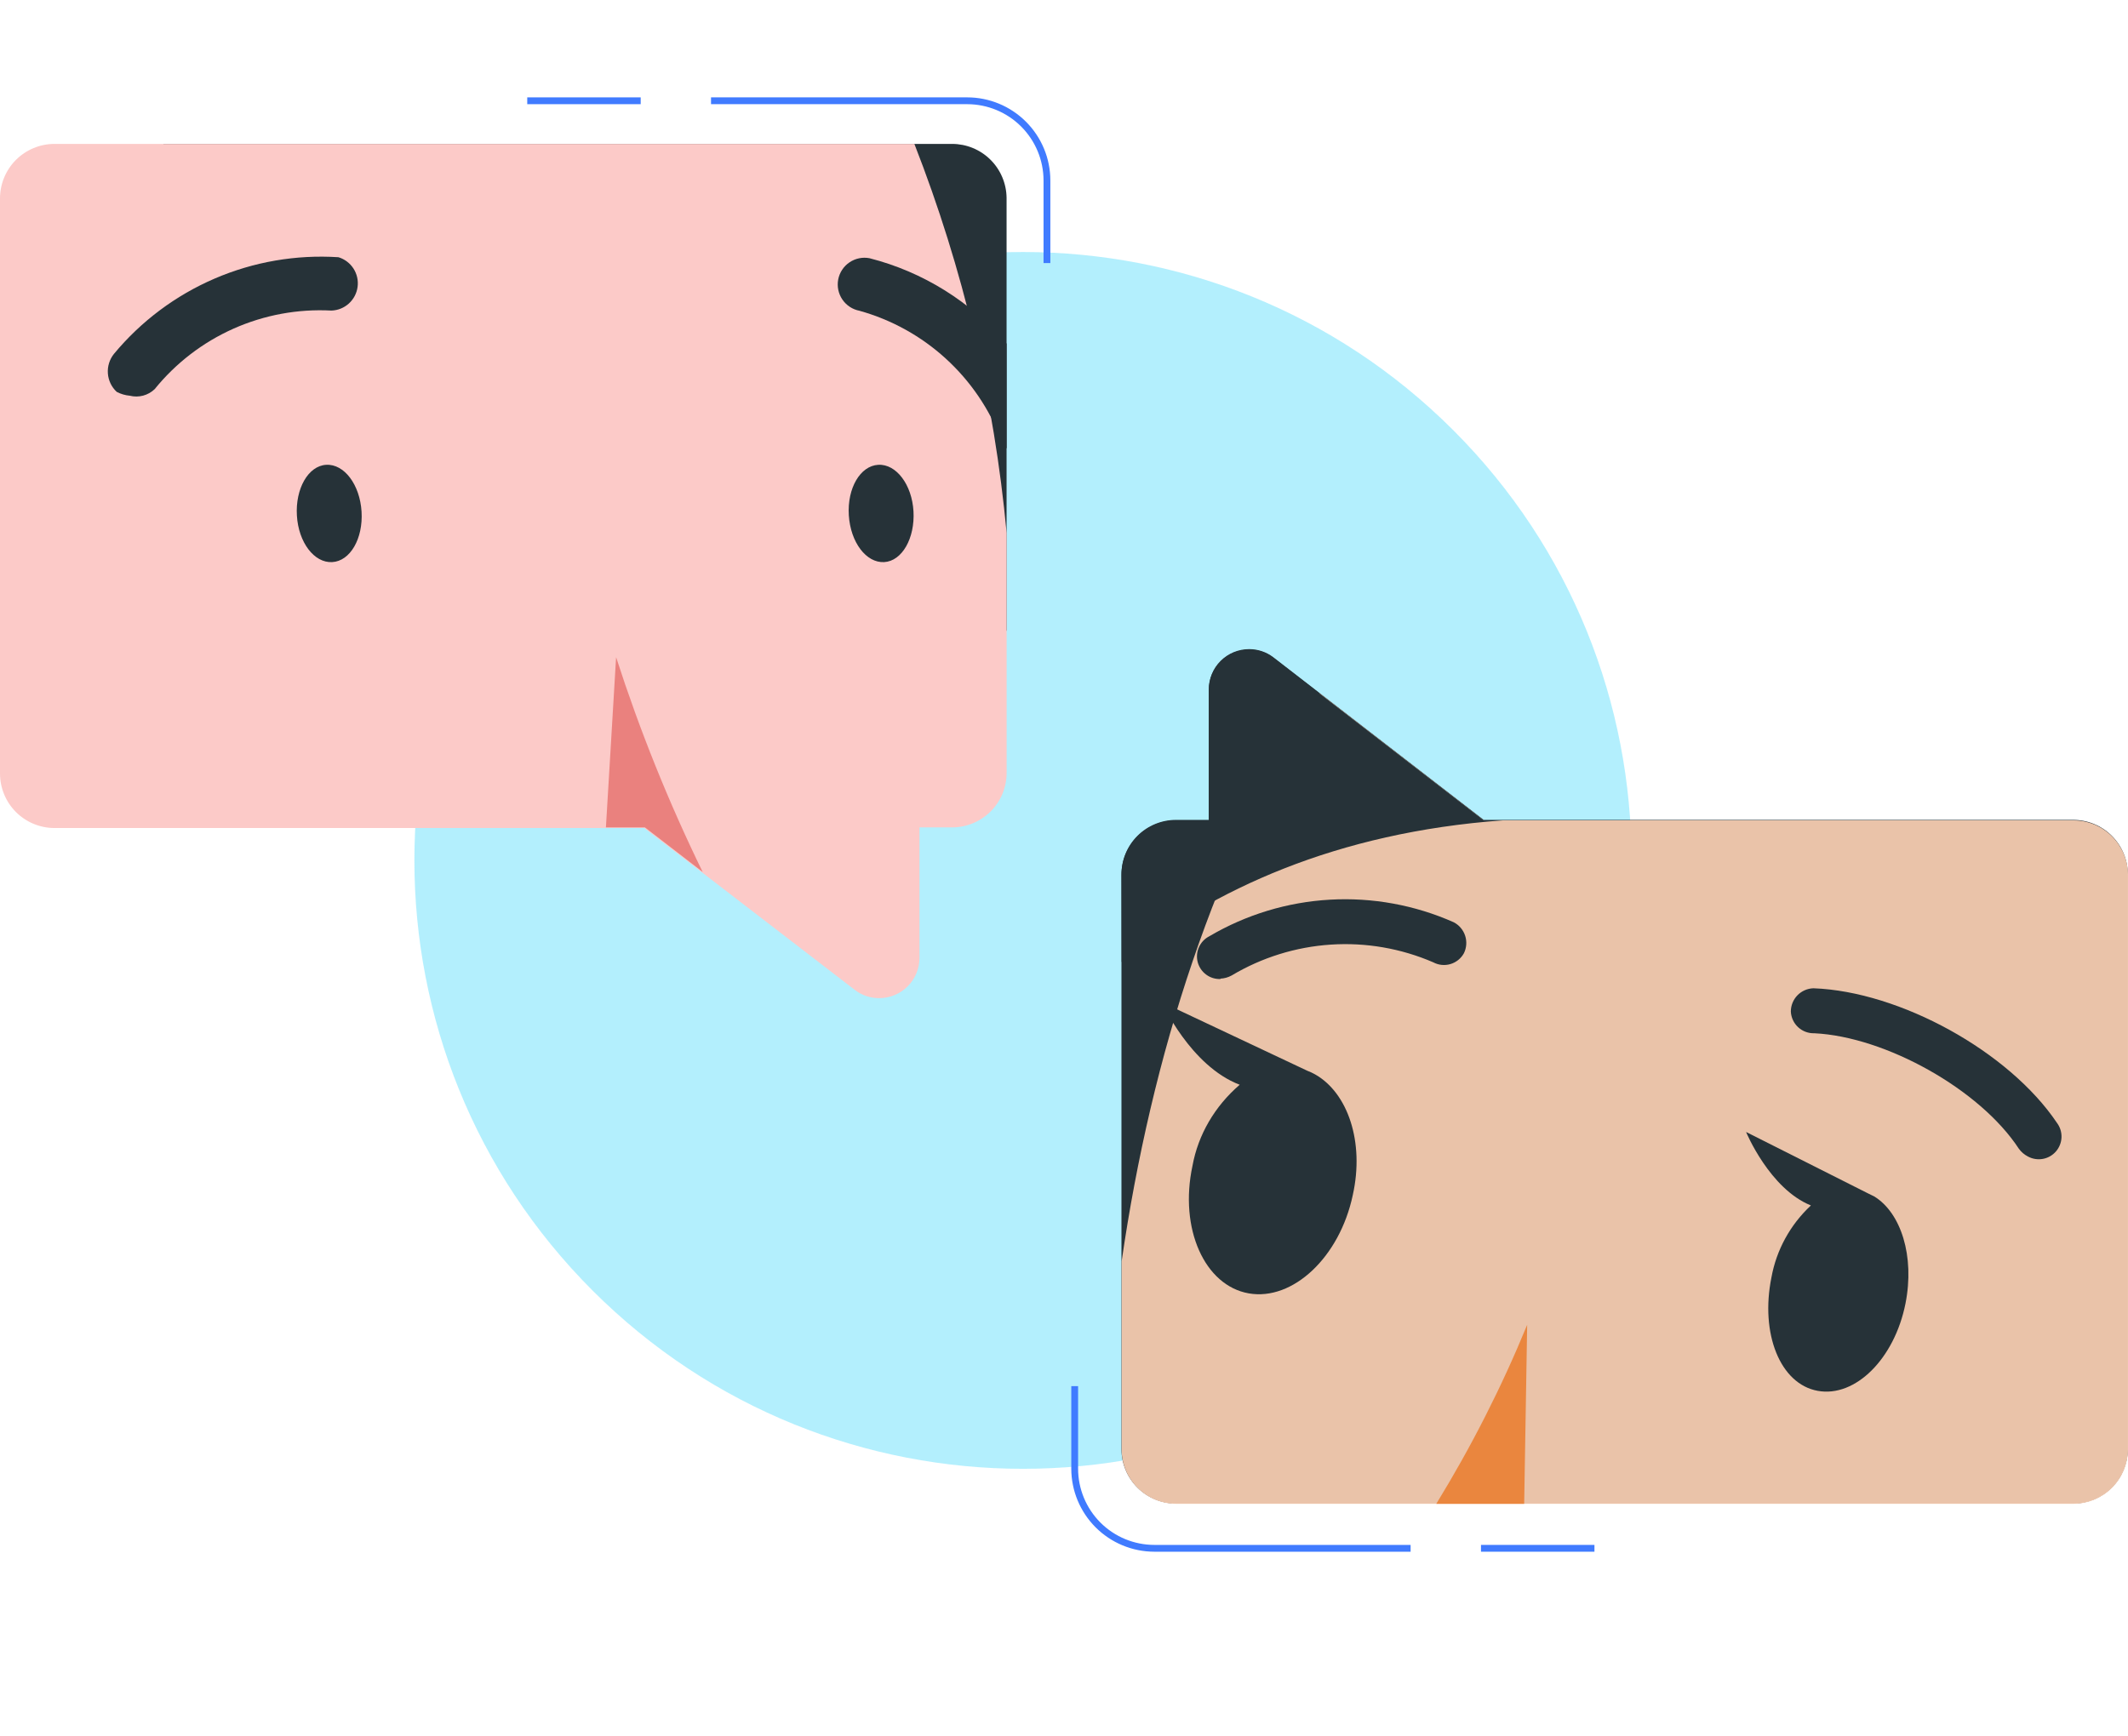 <svg width="125" height="102" viewBox="0 0 125 102" fill="none" xmlns="http://www.w3.org/2000/svg">
<path d="M85.366 75.831C99.326 61.871 99.326 39.237 85.366 25.277C71.406 11.317 48.772 11.317 34.812 25.277C20.852 39.237 20.852 61.871 34.812 75.831C48.772 89.791 71.406 89.791 85.366 75.831Z" fill="#68E1FD" fill-opacity="0.5"/>
<path d="M124.989 85.181V51.377C124.989 50.527 124.652 49.712 124.051 49.111C123.45 48.51 122.635 48.173 121.786 48.173H87.153L74.792 38.615C74.385 38.306 73.888 38.139 73.377 38.14C73.066 38.139 72.758 38.2 72.47 38.318C72.183 38.437 71.921 38.611 71.701 38.831C71.481 39.05 71.306 39.312 71.187 39.599C71.068 39.886 71.006 40.194 71.006 40.505V48.173H69.079C68.229 48.173 67.414 48.51 66.813 49.111C66.213 49.712 65.875 50.527 65.875 51.377V85.171C65.883 86.015 66.225 86.822 66.825 87.415C67.424 88.009 68.235 88.343 69.079 88.343H121.818C122.655 88.334 123.455 87.999 124.048 87.408C124.64 86.817 124.978 86.018 124.989 85.181Z" fill="#263238"/>
<path opacity="0.9" d="M121.801 48.2H87.152L77.504 40.724C71.374 50.309 67.636 62.056 65.885 74.112V85.187C65.893 86.031 66.234 86.838 66.834 87.431C67.434 88.025 68.244 88.359 69.088 88.359H121.827C122.667 88.35 123.47 88.013 124.063 87.418C124.656 86.824 124.992 86.021 124.999 85.181V51.377C124.992 50.532 124.652 49.725 124.053 49.13C123.454 48.535 122.645 48.201 121.801 48.2Z" fill="#FFD3B6"/>
<path d="M89.531 88.359L89.707 77.84C88.213 81.484 86.427 85.002 84.367 88.359H89.531Z" fill="#EA863E"/>
<path d="M65.886 56.524C71.263 52.252 78.498 48.915 88.275 48.2H87.153L74.792 38.642C74.385 38.333 73.888 38.166 73.377 38.166C73.066 38.166 72.758 38.227 72.47 38.345C72.183 38.464 71.921 38.638 71.701 38.858C71.481 39.077 71.306 39.338 71.187 39.626C71.068 39.913 71.006 40.221 71.006 40.532V48.2H69.079C68.229 48.2 67.414 48.537 66.813 49.138C66.213 49.739 65.875 50.554 65.875 51.403L65.886 56.524Z" fill="#263238"/>
<path d="M70.048 68.494C69.253 72.192 70.763 75.54 73.353 75.993C75.943 76.446 78.692 73.866 79.463 70.219C80.162 67.083 79.161 64.21 77.254 63.129C77.11 63.047 76.958 62.976 76.801 62.917L68.244 58.882C68.244 58.882 69.921 62.632 72.821 63.735C71.354 64.999 70.38 66.671 70.048 68.494Z" fill="#263238"/>
<path d="M71.682 57.501C71.915 57.491 72.144 57.427 72.349 57.314C74.12 56.257 76.117 55.636 78.175 55.501C80.233 55.366 82.293 55.722 84.187 56.54C84.497 56.707 84.861 56.745 85.199 56.645C85.538 56.545 85.822 56.315 85.992 56.006C86.148 55.686 86.174 55.317 86.063 54.978C85.952 54.639 85.714 54.357 85.399 54.191C83.113 53.175 80.618 52.719 78.121 52.861C75.624 53.003 73.197 53.739 71.041 55.008C70.769 55.145 70.553 55.371 70.428 55.649C70.303 55.926 70.277 56.239 70.354 56.533C70.432 56.827 70.608 57.086 70.854 57.266C71.099 57.447 71.399 57.537 71.703 57.523L71.682 57.501Z" fill="#263238"/>
<path d="M106.374 70.827C105.159 71.96 104.346 73.443 104.055 75.059C103.39 78.351 104.56 81.317 106.773 81.72C108.986 82.123 111.285 79.831 111.929 76.591C112.481 73.807 111.664 71.255 110.089 70.295L109.73 70.119L102.566 66.51C102.566 66.51 103.942 69.847 106.374 70.827Z" fill="#263238"/>
<path d="M106.525 58.067C106.169 58.077 105.831 58.225 105.582 58.48C105.334 58.736 105.195 59.078 105.195 59.434C105.212 59.786 105.366 60.117 105.625 60.356C105.884 60.594 106.226 60.722 106.578 60.71C110.748 60.913 116.302 63.999 118.587 67.492C118.726 67.684 118.909 67.842 119.121 67.951C119.388 68.096 119.697 68.146 119.997 68.092C120.297 68.038 120.569 67.883 120.768 67.653C120.967 67.423 121.082 67.132 121.094 66.828C121.105 66.523 121.012 66.224 120.83 65.98C118.005 61.773 111.597 58.254 106.525 58.067Z" fill="#263238"/>
<path d="M93.659 90.772H86.994V91.172H93.659V90.772Z" fill="#407BFF"/>
<path d="M82.86 91.172H67.803C66.51 91.17 65.271 90.654 64.357 89.74C63.443 88.825 62.929 87.585 62.928 86.292V81.444H63.328V86.292C63.328 87.479 63.8 88.618 64.638 89.458C65.477 90.298 66.616 90.771 67.803 90.772H82.86V91.172Z" fill="#407BFF"/>
<path d="M37.635 5.721H30.971V6.121H37.635V5.721Z" fill="#407BFF"/>
<path d="M61.698 15.455H61.298V10.601C61.296 9.414 60.824 8.275 59.984 7.435C59.144 6.595 58.006 6.123 56.818 6.121H41.766V5.721H56.818C58.112 5.722 59.352 6.237 60.267 7.152C61.182 8.067 61.697 9.307 61.698 10.601V15.455Z" fill="#407BFF"/>
<path d="M27.875 42.244L55.886 44.497L58.096 39.537C58.096 39.537 58.508 38.624 59.127 37.022V11.621C59.117 10.778 58.775 9.973 58.176 9.38C57.576 8.787 56.767 8.455 55.923 8.455H9.592C12.635 19.487 18.456 32.312 27.875 42.244Z" fill="#263238"/>
<path d="M59.13 45.421V31.314C58.4 23.479 56.576 15.784 53.711 8.455H3.204C2.354 8.455 1.539 8.793 0.938 9.393C0.338 9.994 0 10.809 0 11.659V45.448C0 46.297 0.338 47.112 0.938 47.713C1.539 48.314 2.354 48.651 3.204 48.651H37.847L50.224 58.172C50.631 58.481 51.128 58.648 51.639 58.647C51.95 58.648 52.258 58.587 52.546 58.468C52.834 58.35 53.095 58.176 53.315 57.956C53.535 57.736 53.71 57.475 53.829 57.188C53.948 56.901 54.01 56.593 54.01 56.282V48.614H55.937C56.783 48.611 57.594 48.274 58.192 47.676C58.79 47.078 59.128 46.267 59.13 45.421Z" fill="#FCCAC8"/>
<path d="M17.44 30.295C17.343 28.717 18.104 27.37 19.161 27.31C20.217 27.25 21.142 28.474 21.238 30.064C21.334 31.655 20.567 32.971 19.511 33.027C18.454 33.084 17.533 31.866 17.44 30.295Z" fill="#263238"/>
<path d="M51.938 33.027C50.881 33.084 49.96 31.864 49.86 30.274C49.761 28.685 50.531 27.37 51.588 27.31C52.644 27.25 53.569 28.474 53.659 30.044C53.748 31.614 52.994 32.967 51.938 33.027Z" fill="#263238"/>
<path d="M41.273 51.23C39.282 47.15 37.584 42.934 36.19 38.613L35.592 48.614H37.883L41.273 51.23Z" fill="#EA817E"/>
<path d="M7.626 23.251C7.882 23.315 8.15 23.313 8.405 23.246C8.659 23.178 8.893 23.048 9.084 22.866C10.327 21.33 11.916 20.111 13.721 19.308C15.527 18.505 17.497 18.142 19.47 18.248C19.849 18.235 20.212 18.088 20.493 17.833C20.774 17.578 20.956 17.231 21.005 16.855C21.055 16.478 20.969 16.097 20.763 15.778C20.557 15.459 20.244 15.223 19.881 15.113C17.39 14.952 14.896 15.382 12.604 16.37C10.312 17.357 8.286 18.873 6.692 20.795C6.433 21.119 6.306 21.529 6.337 21.943C6.367 22.357 6.553 22.744 6.858 23.026C7.097 23.151 7.358 23.227 7.626 23.251Z" fill="#263238"/>
<path d="M58.825 25.879C58.898 26.054 59.001 26.215 59.13 26.354V20.192C57.029 17.726 54.215 15.973 51.077 15.172C50.667 15.093 50.244 15.181 49.899 15.415C49.554 15.648 49.316 16.01 49.237 16.419C49.159 16.828 49.246 17.252 49.48 17.597C49.714 17.942 50.075 18.18 50.484 18.259C52.374 18.787 54.114 19.751 55.562 21.075C57.011 22.399 58.129 24.044 58.825 25.879Z" fill="#263238"/>
</svg>
